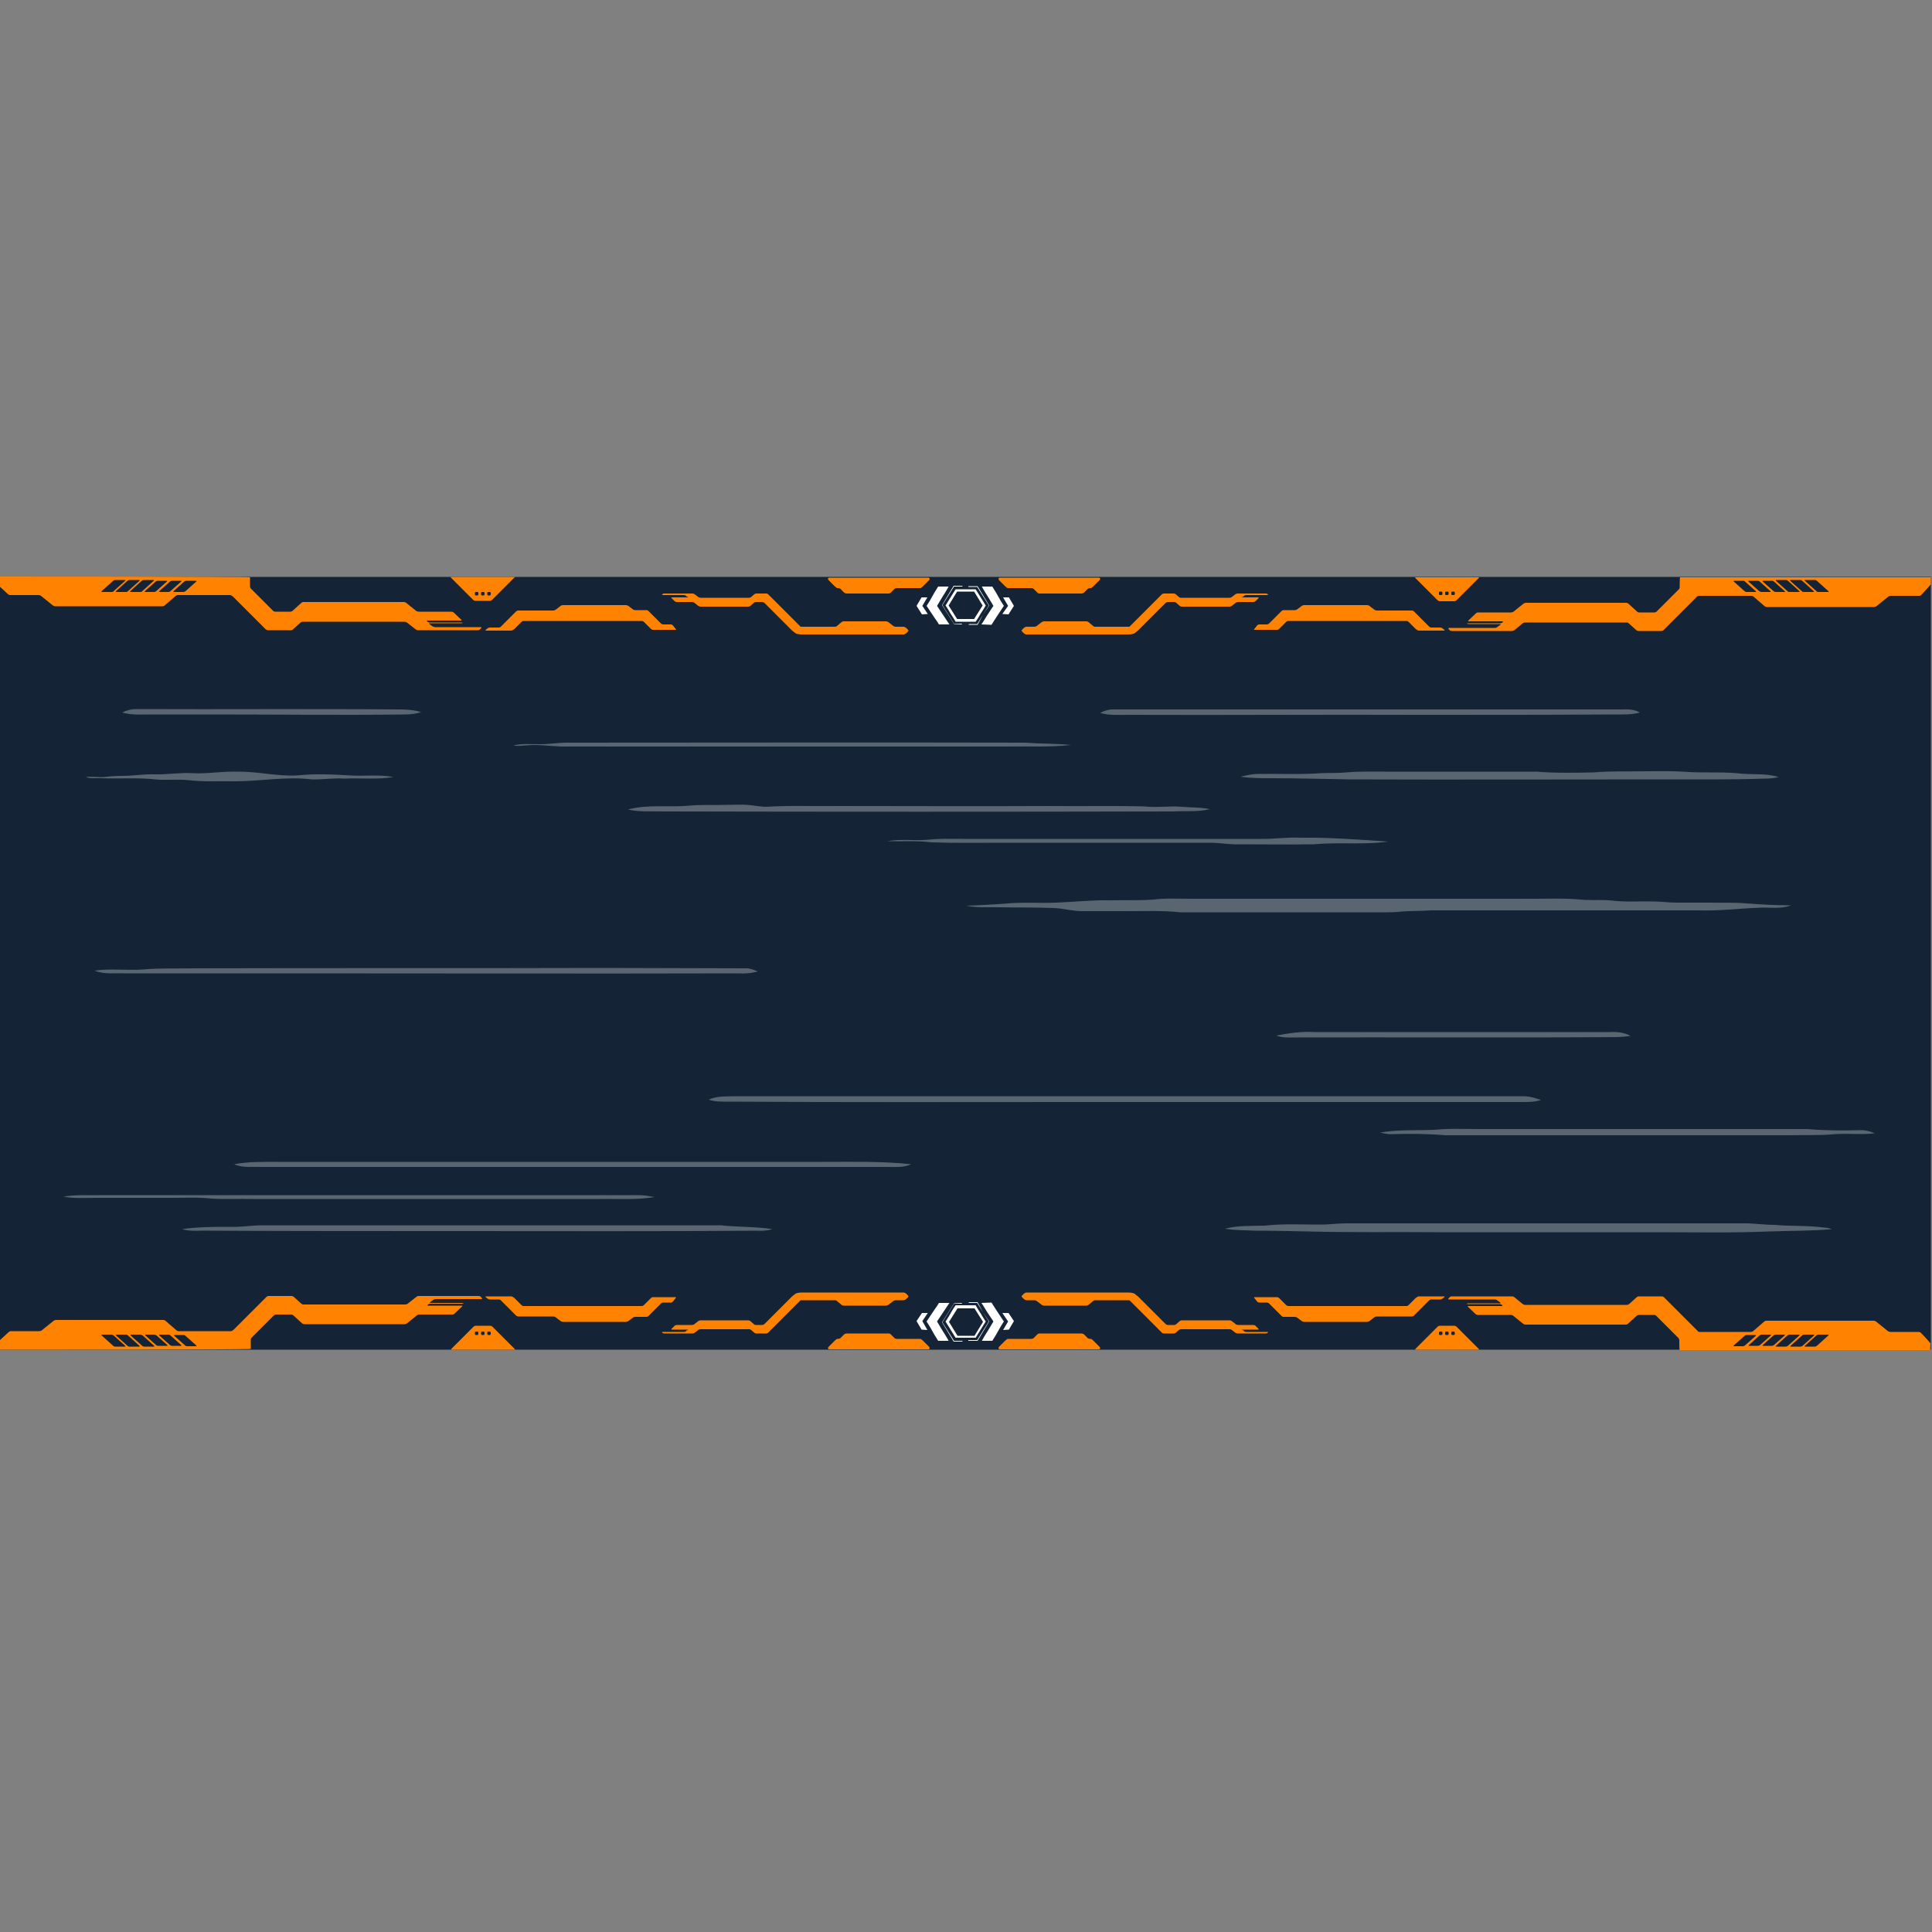 <?xml version="1.0" encoding="utf-8"?>
<!-- Generator: Adobe Illustrator 19.2.0, SVG Export Plug-In . SVG Version: 6.00 Build 0)  -->
<svg version="1.1" id="Layer_1" xmlns="http://www.w3.org/2000/svg" xmlns:xlink="http://www.w3.org/1999/xlink" x="0px" y="0px"
	 viewBox="0 0 500 500" style="enable-background:new 0 0 500 500;" xml:space="preserve">
<rect x="0" y="0" width="500" height="500" fill="#808080" stroke="none"/>
<style type="text/css">
	.st0{fill:#142436;}
	.st1{opacity:0.3;}
	.st2{fill:#FFFFFF;}
	.st3{fill:#FF8300;}
</style>
<rect x="-0.3" y="149.3" class="st0" width="500" height="200"/>
<g class="st1">
	<path class="st2" d="M474.1,318.1c-5.4,0.5-10.9,0.4-16.3,0.6c-9.5,0.4-19,0.2-28.5,0.2c-19.2,0-38.5,0-57.7,0
		c-11-0.1-22,0.1-33-0.2c-4.6-0.1-9.2-0.2-13.7-0.2c-2.6-0.1-5.3-0.1-7.9-0.5c3.4-0.9,6.9-0.7,10.3-0.8c5.2-0.6,10.5-0.2,15.8-0.3
		c1.8-0.1,3.6-0.3,5.5-0.3c30.9,0,61.8,0,92.7,0c3.7,0,7.3,0,11,0c2.4,0.1,4.7,0.4,7,0.4c4.3,0.4,8.6,0.1,12.8,0.7
		C472.9,317.7,473.5,317.9,474.1,318.1z"/>
	<path class="st2" d="M199.9,318.1c-1.3,0.4-2.7,0.5-4.1,0.4c-25.6,0.2-51.3,0.1-76.9,0.1c-21.5,0-43,0-64.6-0.1
		c-2.4-0.1-4.8,0.3-7.2-0.4c4.2-0.6,8.4-0.6,12.7-0.6c2.8,0.1,5.5-0.4,8.2-0.4c39.5,0,79,0,118.5,0
		C191,317.6,195.4,317.4,199.9,318.1z"/>
	<path class="st2" d="M169.4,309.8c-4.7,0.8-9.5,0.4-14.2,0.5c-29.9,0-59.7,0-89.6,0c-3.6-0.1-7.2,0.1-10.8-0.1
		c-3.5-0.4-7-0.2-10.5-0.2c-6.5,0-13.1,0-19.6,0c-2.8,0-5.5,0.2-8.3-0.3c3.3-0.6,6.7-0.3,10-0.4c37,0,74,0,110.9,0
		c9.4,0,18.8,0,28.1,0C166.9,309.3,168.1,309.6,169.4,309.8z"/>
	<path class="st2" d="M235.8,301.3c-1.9,0.9-4,0.7-6,0.7c-54,0-108.1,0-162.1,0c-2.4-0.1-4.9,0.3-7.1-0.7c3.7-0.7,7.5-0.6,11.3-0.6
		c47.1,0,94.1,0,141.2,0C220.6,300.7,228.2,300.5,235.8,301.3z"/>
	<path class="st2" d="M475.2,293.5c-4.3,0.4-8.6,0.2-12.9,0.3c-29.4,0-58.9,0-88.3,0c-4.5-0.4-8.9-0.4-13.4-0.3
		c-1.1,0.1-2.3-0.1-3.4-0.4c4.6-0.8,9.3-0.5,14-0.7c4-0.4,8-0.2,12.1-0.2c28.2,0,56.3,0,84.5,0c4.3,0.4,8.7,0.4,13.1,0.3
		c1.5-0.1,3,0.2,4.3,0.8C481.9,293.7,478.5,293.3,475.2,293.5z"/>
	<path class="st2" d="M398.8,284.7c-2,0.6-4.1,0.5-6.2,0.5c-37.8,0-75.6,0-113.3,0c-30.1,0-60.2,0.1-90.3-0.1
		c-1.9,0-3.8,0.1-5.6-0.5c2.1-1,4.4-0.8,6.6-0.9c68.2,0,136.5,0,204.7,0C396.1,283.8,397.5,284.2,398.8,284.7z"/>
	<path class="st2" d="M422,268.1c-1.4,0.2-2.9,0.3-4.4,0.3c-28,0.2-56.1,0-84.1,0.1c-1.1,0-2.2-0.1-3.2-0.5c3.2-0.6,6.4-1.1,9.7-0.9
		c25.5,0,51.1,0,76.6,0C418.5,267,420.4,267.2,422,268.1z"/>
	<path class="st2" d="M196.1,251.4c-1.7,0.5-3.4,0.6-5.1,0.5c-39,0.1-78.1,0-117.1,0c-14,0-27.9,0-41.9,0c-2.5-0.1-5.1,0.3-7.5-0.7
		c4.2-0.6,8.4,0,12.5-0.3c4.5-0.4,9-0.2,13.5-0.3c35.3-0.1,70.5,0,105.8-0.1c12.3,0,24.5,0.1,36.8,0.1
		C194.1,250.6,195.1,251,196.1,251.4z"/>
	<path class="st2" d="M362.8,235.9c-2.5,0.3-5.1,0.2-7.6,0.2c-16.6,0-33.2,0-49.8,0c-4.7-0.5-9.4-0.3-14.1-0.3c-3.8,0-7.6,0-11.3,0
		c-2.4,0-4.8-0.7-7.2-0.8c-4.7-0.2-9.4-0.1-14.1-0.2c-2.9-0.1-5.8,0.2-8.6-0.4c3.2-0.1,6.5-0.3,9.7-0.5c4.6-0.5,9.2-0.1,13.7-0.3
		c4.6-0.2,9.2-0.7,13.8-0.6c3.8-0.1,7.5,0.1,11.3-0.2c3.2-0.4,6.4-0.2,9.6-0.2c28.3,0,56.6,0,84.8,0c5.7,0.1,11.5-0.3,17.2,0.3
		c2.4,0.1,4.9-0.1,7.3,0.2c3.5,0.4,7,0.1,10.5,0.2c1.9,0,3.9,0.3,5.8,0.3c2.9,0,5.7,0,8.6,0c3.2,0.1,6.4-0.1,9.6,0.2
		c3.8,0.3,7.6,0.5,11.5,0.5c-2.6,1-5.3,0.5-8,0.6c-5.4,0.2-10.8,0.9-16.2,0.7c-23,0-46,0-69,0C367.8,235.8,365.3,235.7,362.8,235.9z
		"/>
	<path class="st2" d="M359.3,217.8c-6.4,0.9-12.9,0.1-19.3,0.7c-6.4,0.1-12.8,0-19.2,0c-2.3,0.1-4.6-0.3-6.9-0.4
		c-18.1,0-36.2,0-54.3,0c-6.2,0-12.3,0.1-18.5-0.1c-3.8-0.5-7.6-0.2-11.4-0.3c3.5-0.7,7.1,0,10.7-0.4c2.8-0.3,5.5-0.2,8.3-0.2
		c25.8,0,51.5,0,77.3,0c3.6,0.1,7.1-0.5,10.6-0.3C344.2,216.7,351.8,217.3,359.3,217.8z"/>
	<path class="st2" d="M313.1,209.4c-3.1,0.8-6.3,0.4-9.4,0.6c-44,0.1-87.9,0.1-131.9,0c-3.1-0.1-6.2,0.2-9.3-0.5
		c5.2-1.4,10.6-0.5,15.9-1c3.2-0.3,6.4-0.1,9.5-0.2c2.4,0,4.8-0.2,7.2,0.2c1.1,0.1,2.1,0.3,3.2,0.3c6.2-0.4,12.3-0.1,18.5-0.2
		c18.3,0,36.7,0.1,55,0c8.1,0.1,16.2-0.1,24.4,0.1c3.2,0.4,6.4-0.2,9.6,0.1C308.2,209,310.6,208.9,313.1,209.4z"/>
	<path class="st2" d="M80.6,201.7c-6.6-0.8-13.2,0.5-19.8,0.5c-4-0.1-8,0.2-12-0.3c-2.9-0.3-5.8,0.1-8.7-0.2
		c-4.6-0.5-9.3-0.1-13.9-0.3c-1.3-0.1-2.8,0.2-4-0.3c1.6-0.2,3.2,0.1,4.7,0c1.6-0.2,3.2-0.3,4.8-0.3c2.8,0,5.5-0.5,8.2-0.4
		c3.3,0.1,6.6-0.5,10-0.3c3.8,0.2,7.5-0.5,11.3-0.4c5.2-0.1,10.3,1.2,15.5,1c4.7-0.5,9.4-0.3,14.1,0c3.7,0.2,7.4-0.3,11,0.4
		c-4.2,0.7-8.5,0.2-12.7,0.4C86.2,201.3,83.4,201.8,80.6,201.7z"/>
	<path class="st2" d="M460.3,201.1c-1.2,0.3-2.3,0.4-3.5,0.4c-8.8,0.3-17.6,0.2-26.5,0.2c-27,0-54,0.1-81.1,0
		c-6.8-0.1-13.5-0.3-20.3-0.3c-2.6,0-5.3,0-7.9-0.4c1.5-0.3,3-0.7,4.5-0.7c5.5-0.1,10.9,0.2,16.4-0.2c2.2-0.1,4.4,0,6.6-0.2
		c3.2-0.3,6.4-0.2,9.6-0.2c13.2,0,26.3,0,39.5,0c4.9,0.4,9.8,0.3,14.8,0.2c4.6-0.4,9.2-0.2,13.7-0.3c3.1,0,6.2-0.1,9.4,0.1
		c4.7,0.4,9.3,0,14,0.4C453.2,200.6,456.9,200,460.3,201.1z"/>
	<path class="st2" d="M277.2,192.8c-5.4,0.6-10.8,0.3-16.2,0.4c-38.6,0-77.2,0-115.8,0c-3-0.1-5.9-0.6-8.9-0.3c-1.1,0-2.3,0.3-3.4,0
		c2.2-0.5,4.5-0.3,6.8-0.3c2.4,0,4.8-0.4,7.2-0.4c39.4,0,78.8-0.1,118.2,0C269.2,192.5,273.2,192.4,277.2,192.8z"/>
	<path class="st2" d="M424.4,184.4c-2.1,0.6-4.3,0.5-6.4,0.5c-16.9,0.1-33.9,0.1-50.8,0.1c-25.1-0.1-50.1,0.1-75.2,0
		c-2.4,0-4.9,0.2-7.3-0.5c1-0.5,2.1-0.9,3.2-0.9c44,0,87.9,0,131.9,0C421.3,183.5,423,183.6,424.4,184.4z"/>
	<path class="st2" d="M109,184.3c-1.3,0.4-2.6,0.6-3.9,0.6c-16.8,0.2-33.7,0-50.5,0c-5.2,0-10.3,0-15.5,0c-2.5,0-5.1,0.2-7.5-0.5
		c1.2-0.6,2.4-0.9,3.8-0.9c22.6,0.1,45.1-0.1,67.7,0.1C105.1,183.6,107.1,183.7,109,184.3z"/>
</g>
<g id="TOP_x5F_ORANGE">
	<g>
		<path class="st3" d="M367.2,335.5h6.5c0.2,0,0.2,0.1,0.1,0.2l-0.5,0.4c-0.1,0.1-0.4,0.2-0.5,0.2h-2.4c-0.2,0-0.4,0.1-0.5,0.2l-4,4
			c-0.1,0.1-0.4,0.2-0.5,0.2h-9.1c-0.2,0-0.4,0.1-0.6,0.2l-1.3,1c-0.1,0.1-0.4,0.2-0.6,0.2h-16.3c-0.2,0-0.4-0.1-0.6-0.2l-1.2-0.9
			c-0.1-0.1-0.4-0.2-0.6-0.2h-2.9c-0.2,0-0.4-0.1-0.5-0.2l-3.3-3.3c-0.1-0.1-0.4-0.2-0.5-0.2h-2c-0.2,0-0.4-0.1-0.5-0.2l-0.8-1
			c-0.1-0.1-0.1-0.2,0.1-0.2l5.8,0c0.2,0,0.4,0.1,0.5,0.2l1.9,1.9c0.1,0.1,0.4,0.2,0.5,0.2h30.6c0.2,0,0.4-0.1,0.5-0.2l1.9-1.9
			C366.8,335.6,367,335.5,367.2,335.5z"/>
	</g>
	<path class="st3" d="M292,334.5c0,0,1.1,0,1.6,0.3c0.4,0.3,0.9,0.7,0.9,0.7c0.1,0.1,0.2,0.2,0.3,0.3l6.9,6.9
		c0.1,0.1,0.4,0.2,0.5,0.2h1.7c0.2,0,0.4-0.1,0.5-0.2l0.9-0.8c0.1-0.1,0.4-0.2,0.5-0.2h12.4c0.2,0,0.4,0.1,0.6,0.2l1,0.8
		c0.1,0.1,0.4,0.2,0.6,0.2h3.9c0.2,0,0.5,0.1,0.6,0.2l0.8,0.8c0.1,0.1,0.1,0.2-0.1,0.2h-4c-0.2,0-0.2,0.1-0.1,0.1
		c0.1,0.1,0.2,0.1,0.4,0.1h3.8c0.2,0,0.3,0,0.3,0c0,0-0.2,0-0.4,0H322c-0.2,0-0.2,0.1-0.1,0.2l0.2,0.1c0.2,0.1,0.3,0.1,0.5,0.1h5.4
		c0.2,0,0.2,0.1,0.1,0.2c-0.1,0.1-0.3,0.2-0.5,0.2h-7.3c-0.2,0-0.4-0.1-0.6-0.2l-0.9-0.7c-0.1-0.1-0.4-0.2-0.6-0.2h-12.6
		c-0.2,0-0.4,0.1-0.5,0.2l-0.8,0.7c-0.1,0.1-0.4,0.2-0.5,0.2h-2.6c-0.2,0-0.4-0.1-0.5-0.2l-8.2-8.2c-0.1-0.1-0.2-0.2-0.2-0.2
		s-0.1,0-0.3,0h-8.6c-0.2,0-0.4,0.1-0.5,0.2l-1.2,1c-0.1,0.1-0.4,0.2-0.5,0.2h-11c-0.2,0-0.4-0.1-0.6-0.2l-1.3-1
		c-0.1-0.1-0.4-0.2-0.6-0.2h-2c-0.2,0-0.5-0.1-0.7-0.3c0,0-0.6-0.5-0.6-0.7c0-0.2,0.6-0.7,0.6-0.7c0.2-0.2,0.5-0.3,0.7-0.3H292z"/>
	<path class="st3" d="M282.9,346.9l1.7,1.7c0.2,0.2,0.2,0.6-0.3,0.6h-25.5c-0.5,0-0.4-0.4-0.3-0.6l1.6-1.6c0.4-0.3,0.5-0.5,0.7-0.5
		h6.1c0.2,0,0.5-0.1,0.6-0.2l1-1c0.1-0.1,0.3-0.2,0.5-0.2h10.9c0.2,0,0.4,0.1,0.6,0.2l1,1c0.1,0.1,0.4,0.2,0.6,0.2h0.3
		C282.5,346.6,282.6,346.6,282.9,346.9z"/>
	<path class="st3" d="M439.1,344.2l-8.5-8.5c-0.1-0.1-0.4-0.2-0.5-0.2h-6c-0.2,0-0.4,0.1-0.5,0.2l-2,1.8c-0.1,0.1-0.4,0.2-0.5,0.2
		h-26.4c-0.2,0-0.4-0.1-0.6-0.2l-2.2-1.8c-0.1-0.1-0.4-0.2-0.6-0.2h-15.5c-0.2,0-0.4,0-0.6,0.2l-0.3,0.3c-0.2,0.2-0.1,0.3,0.1,0.3
		h11.7c0.2,0,0.4,0,0.6,0.1l1,0.7c0.1,0.1,0.1,0.2-0.1,0.2H380c-0.2,0-0.3,0-0.4,0.1c0,0,0.1,0.1,0.2,0.1h8.3c0.2,0,0.4,0.1,0.6,0.2
		l0.1,0.1c0.1,0.1,0.1,0.2-0.1,0.2h-8.7c-0.2,0-0.2,0.1-0.1,0.2l2,1.9c0.1,0.1,0.4,0.2,0.5,0.2h8.6c0.2,0,0.4,0.1,0.6,0.2l2.6,2.1
		c0.1,0.1,0.4,0.2,0.6,0.2h26c0.2,0,0.4-0.1,0.5-0.2l2.3-2.1c0.1-0.1,0.4-0.2,0.5-0.2h4c0.2,0,0.4,0.1,0.5,0.2l5.8,5.8
		c0.1,0.1,0.2,0.4,0.2,0.5c0,0,0,2.5,0.1,2.6h64.9l-0.3,1.4c0.2,0,0.3-3.1,0.3-3.1c0-0.2-2.5-2.8-2.5-2.8c-0.1-0.1-0.4-0.2-0.5-0.2
		h-7.4c-0.2,0-0.4-0.1-0.6-0.2l-3.1-2.5c-0.1-0.1-0.4-0.2-0.6-0.2h-27.8c-0.2,0-0.4,0.1-0.5,0.2l-2.9,2.5c-0.1,0.1-0.4,0.2-0.5,0.2
		c0,0-13.3,0-13.6,0C439.4,344.5,439.1,344.2,439.1,344.2z M470.6,345.4h2.5c0.2,0,0.2,0.1,0.1,0.2l-3,2.7c-0.1,0.1-0.4,0.2-0.5,0.2
		h-2.5c-0.2,0-0.2-0.1-0.1-0.2l3-2.7C470.2,345.5,470.4,345.4,470.6,345.4z M466.9,345.4h2.5c0.2,0,0.2,0.1,0.1,0.2l-3,2.7
		c-0.1,0.1-0.4,0.2-0.5,0.2h-2.5c-0.2,0-0.2-0.1-0.1-0.2l3-2.7C466.5,345.5,466.7,345.4,466.9,345.4z M463.1,345.4h2.5
		c0.2,0,0.2,0.1,0.1,0.2l-3,2.7c-0.1,0.1-0.4,0.2-0.5,0.2h-2.5c-0.2,0-0.2-0.1-0.1-0.2l3-2.7C462.7,345.5,463,345.4,463.1,345.4z
		 M459.5,345.4h2.3c0.2,0,0.2,0.1,0.1,0.2l-2.8,2.5c-0.1,0.1-0.4,0.2-0.5,0.2h-2.3c-0.2,0-0.2-0.1-0.1-0.2l2.8-2.5
		C459.1,345.5,459.4,345.4,459.5,345.4z M455.9,345.4h2.3c0.2,0,0.2,0.1,0.1,0.2l-2.8,2.5c-0.1,0.1-0.4,0.2-0.5,0.2h-2.3
		c-0.2,0-0.2-0.1-0.1-0.2l2.8-2.5C455.5,345.5,455.7,345.4,455.9,345.4z M448.7,348.2l2.8-2.5c0.1-0.1,0.4-0.2,0.5-0.2h2.3
		c0.2,0,0.2,0.1,0.1,0.2l-2.8,2.5c-0.1,0.1-0.4,0.2-0.5,0.2h-2.3C448.6,348.4,448.6,348.3,448.7,348.2z"/>
	<path class="st3" d="M366.4,349.3l16.2,0c0.2,0,0.2-0.1,0.1-0.2l-5.8-5.8c-0.1-0.1-0.4-0.2-0.5-0.2h-3.8c-0.2,0-0.4,0.1-0.5,0.2
		l-5.8,5.8C366.2,349.2,366.2,349.3,366.4,349.3z M375.6,344.9c0-0.2,0.1-0.3,0.3-0.3h0.3c0.2,0,0.3,0.1,0.3,0.3v0.3
		c0,0.2-0.1,0.3-0.3,0.3h-0.3c-0.2,0-0.3-0.1-0.3-0.3V344.9z M374,344.9c0-0.2,0.1-0.3,0.3-0.3h0.3c0.2,0,0.3,0.1,0.3,0.3v0.3
		c0,0.2-0.1,0.3-0.3,0.3h-0.3c-0.2,0-0.3-0.1-0.3-0.3V344.9z M372.4,344.9c0-0.2,0.1-0.3,0.3-0.3h0.3c0.2,0,0.3,0.1,0.3,0.3v0.3
		c0,0.2-0.1,0.3-0.3,0.3h-0.3c-0.2,0-0.3-0.1-0.3-0.3V344.9z"/>
	<g>
		<path class="st3" d="M132.3,335.5h-6.5c-0.2,0-0.2,0.1-0.1,0.2l0.5,0.4c0.1,0.1,0.4,0.2,0.5,0.2h2.4c0.2,0,0.4,0.1,0.5,0.2l4,4
			c0.1,0.1,0.4,0.2,0.5,0.2h9.1c0.2,0,0.4,0.1,0.6,0.2l1.3,1c0.1,0.1,0.4,0.2,0.6,0.2h16.3c0.2,0,0.4-0.1,0.6-0.2l1.2-0.9
			c0.1-0.1,0.4-0.2,0.6-0.2h2.9c0.2,0,0.4-0.1,0.5-0.2l3.3-3.3c0.1-0.1,0.4-0.2,0.5-0.2h2c0.2,0,0.4-0.1,0.5-0.2l0.8-1
			c0.1-0.1,0.1-0.2-0.1-0.2l-5.8,0c-0.2,0-0.4,0.1-0.5,0.2l-1.9,1.9c-0.1,0.1-0.4,0.2-0.5,0.2h-30.6c-0.2,0-0.4-0.1-0.5-0.2
			l-1.9-1.9C132.7,335.6,132.5,335.5,132.3,335.5z"/>
	</g>
	<path class="st3" d="M207.5,334.5c0,0-1.1,0-1.6,0.3c-0.4,0.3-0.9,0.7-0.9,0.7c-0.1,0.1-0.2,0.2-0.3,0.3l-6.9,6.9
		c-0.1,0.1-0.4,0.2-0.5,0.2h-1.7c-0.2,0-0.4-0.1-0.5-0.2l-0.9-0.8c-0.1-0.1-0.4-0.2-0.5-0.2h-12.4c-0.2,0-0.4,0.1-0.6,0.2l-1,0.8
		c-0.1,0.1-0.4,0.2-0.6,0.2h-3.9c-0.2,0-0.5,0.1-0.6,0.2l-0.8,0.8c-0.1,0.1-0.1,0.2,0.1,0.2h4c0.2,0,0.2,0.1,0.1,0.1
		c-0.1,0.1-0.2,0.1-0.4,0.1h-3.8c-0.2,0-0.3,0-0.3,0c0,0,0.2,0,0.4,0h3.6c0.2,0,0.2,0.1,0.1,0.2l-0.2,0.1c-0.2,0.1-0.3,0.1-0.5,0.1
		h-5.4c-0.2,0-0.2,0.1-0.1,0.2c0.1,0.1,0.3,0.2,0.5,0.2h7.3c0.2,0,0.4-0.1,0.6-0.2l0.9-0.7c0.1-0.1,0.4-0.2,0.6-0.2h12.6
		c0.2,0,0.4,0.1,0.5,0.2l0.8,0.7c0.1,0.1,0.4,0.2,0.5,0.2h2.6c0.2,0,0.4-0.1,0.5-0.2l8.2-8.2c0.1-0.1,0.2-0.2,0.2-0.2s0.1,0,0.3,0
		h8.6c0.2,0,0.4,0.1,0.5,0.2l1.2,1c0.1,0.1,0.4,0.2,0.5,0.2h11c0.2,0,0.4-0.1,0.6-0.2l1.3-1c0.1-0.1,0.4-0.2,0.6-0.2h2
		c0.2,0,0.5-0.1,0.7-0.3c0,0,0.6-0.5,0.6-0.7c0-0.2-0.6-0.7-0.6-0.7c-0.2-0.2-0.5-0.3-0.7-0.3H207.5z"/>
	<path class="st3" d="M216.1,346.9l-1.7,1.7c-0.2,0.2-0.2,0.6,0.3,0.6h25.5c0.5,0,0.4-0.4,0.3-0.6l-1.6-1.6
		c-0.4-0.3-0.5-0.5-0.7-0.5h-6.1c-0.2,0-0.5-0.1-0.6-0.2l-1-1c-0.1-0.1-0.3-0.2-0.5-0.2h-10.9c-0.2,0-0.4,0.1-0.6,0.2l-1,1
		c-0.1,0.1-0.4,0.2-0.6,0.2h-0.3C216.5,346.6,216.4,346.6,216.1,346.9z"/>
	<path class="st3" d="M59.8,344.5H46.2c-0.2,0-0.4-0.1-0.5-0.2l-2.9-2.5c-0.1-0.1-0.4-0.2-0.5-0.2H14.5c-0.2,0-0.4,0.1-0.6,0.2
		l-3.1,2.5c-0.1,0.1-0.4,0.2-0.6,0.2H2.8c-0.2,0-0.4,0.1-0.5,0.2l-2.5,2.3c0,0.9,0,1.2,0,2.3c0,0,65.1,0,65.1-0.2v-2.4
		c0-0.2,0.1-0.4,0.2-0.5l5.8-5.8c0.1-0.1,0.4-0.2,0.5-0.2h4c0.2,0,0.4,0.1,0.5,0.2l2.3,2.1c0.1,0.1,0.4,0.2,0.5,0.2h26
		c0.2,0,0.4-0.1,0.6-0.2l2.6-2.1c0.1-0.1,0.4-0.2,0.6-0.2h8.6c0.2,0,0.4-0.1,0.5-0.2l2-1.9c0.1-0.1,0.1-0.2-0.1-0.2h-8.7
		c-0.2,0-0.2-0.1-0.1-0.2l0.1-0.1c0.1-0.1,0.4-0.2,0.6-0.2h8.3c0.2,0,0.3,0,0.2-0.1c0,0-0.2-0.1-0.4-0.1h-8.1
		c-0.2,0-0.2-0.1-0.1-0.2l0.7-0.5c0.2-0.2,0.6-0.3,0.9-0.3h11.7c0.2,0,0.2-0.2,0.1-0.3l-0.3-0.3c-0.2-0.2-0.4-0.2-0.6-0.2h-15.5
		c-0.2,0-0.4,0.1-0.5,0.2l-2.3,1.8c-0.1,0.1-0.4,0.2-0.6,0.2H78.5c-0.2,0-0.4-0.1-0.5-0.2l-2-1.8c-0.1-0.1-0.4-0.2-0.5-0.2h-6
		c-0.2,0-0.4,0.1-0.5,0.2l-8.5,8.5C60.3,344.2,60.1,344.5,59.8,344.5z M29.4,345.6l3,2.7c0.1,0.1,0.1,0.2-0.1,0.2h-2.5
		c-0.2,0-0.4-0.1-0.5-0.2l-3-2.7c-0.1-0.1-0.1-0.2,0.1-0.2h2.5C29,345.4,29.3,345.5,29.4,345.6z M33.1,345.6l3,2.7
		c0.1,0.1,0.1,0.2-0.1,0.2h-2.5c-0.2,0-0.4-0.1-0.5-0.2l-3-2.7c-0.1-0.1-0.1-0.2,0.1-0.2h2.5C32.8,345.4,33,345.5,33.1,345.6z
		 M36.9,345.6l3,2.7c0.1,0.1,0.1,0.2-0.1,0.2h-2.5c-0.2,0-0.4-0.1-0.5-0.2l-3-2.7c-0.1-0.1-0.1-0.2,0.1-0.2h2.5
		C36.5,345.4,36.7,345.5,36.9,345.6z M40.5,345.6l2.8,2.5c0.1,0.1,0.1,0.2-0.1,0.2h-2.3c-0.2,0-0.4-0.1-0.5-0.2l-2.8-2.5
		c-0.1-0.1-0.1-0.2,0.1-0.2h2.3C40.1,345.4,40.3,345.5,40.5,345.6z M44.1,345.6l2.8,2.5c0.1,0.1,0.1,0.2-0.1,0.2h-2.3
		c-0.2,0-0.4-0.1-0.5-0.2l-2.8-2.5c-0.1-0.1-0.1-0.2,0.1-0.2h2.3C43.8,345.4,44,345.5,44.1,345.6z M50.7,348.4h-2.3
		c-0.2,0-0.4-0.1-0.5-0.2l-2.8-2.5c-0.1-0.1-0.1-0.2,0.1-0.2h2.3c0.2,0,0.4,0.1,0.5,0.2l2.8,2.5C50.9,348.3,50.9,348.4,50.7,348.4z"
		/>
	<path class="st3" d="M133.2,349.1l-5.8-5.8c-0.1-0.1-0.4-0.2-0.5-0.2h-3.8c-0.2,0-0.4,0.1-0.5,0.2l-5.8,5.8
		c-0.1,0.1-0.1,0.2,0.1,0.2l16.3,0C133.3,349.3,133.3,349.2,133.2,349.1z M123.8,345.2c0,0.2-0.1,0.3-0.3,0.3h-0.3
		c-0.2,0-0.3-0.1-0.3-0.3v-0.3c0-0.2,0.1-0.3,0.3-0.3h0.3c0.2,0,0.3,0.1,0.3,0.3V345.2z M125.4,345.2c0,0.2-0.1,0.3-0.3,0.3h-0.3
		c-0.2,0-0.3-0.1-0.3-0.3v-0.3c0-0.2,0.1-0.3,0.3-0.3h0.3c0.2,0,0.3,0.1,0.3,0.3V345.2z M127,345.2c0,0.2-0.1,0.3-0.3,0.3h-0.3
		c-0.2,0-0.3-0.1-0.3-0.3v-0.3c0-0.2,0.1-0.3,0.3-0.3h0.3c0.2,0,0.3,0.1,0.3,0.3V345.2z"/>
</g>
<g id="TOP_HEXAGON_KNOCK_OUT">
	<g>
		<path class="st2" d="M248.9,337.2C249,337.2,249,337.2,248.9,337.2c0.1,0.1,0,0.2,0,0.2l-2,0l-1.5,2.4l-1.5,2.4l1.5,2.4l1.5,2.4
			l2.1,0c0,0,0.1,0,0.1,0.1c0,0,0,0.1-0.1,0.1l-2.2,0l-1.5-2.5l-1.5-2.5l1.6-2.5l1.5-2.4L248.9,337.2z"/>
		<path class="st2" d="M254.4,339.6l1.6,2.4l-1.5,2.5L253,347l-2.3,0c0,0,0,0-0.1,0c0,0,0,0,0-0.1c0,0,0-0.1,0.1-0.1l2.2,0l1.5-2.4
			l1.5-2.4l-1.5-2.4l-1.5-2.4l-2.1,0c0,0-0.1,0-0.1-0.1c0,0,0-0.1,0.1-0.1l2.2,0L254.4,339.6z"/>
		<path class="st2" d="M244.7,342c0,0,0.6,1,1.3,2.1c0.6,1,1.3,2.1,1.3,2.1s1.3,0,2.6,0c1.3,0,2.6,0,2.6,0s0.6-1,1.3-2.1
			c0.6-1,1.3-2.1,1.3-2.1s-0.7-1-1.3-2.1c-0.7-1-1.3-2.1-1.3-2.1s-1.3,0-2.6,0c-1.3,0-2.6,0-2.6,0s-0.7,1-1.3,2.1
			C245.4,341,244.7,342,244.7,342z M254.4,342.1l-2.2,3.6c0,0-1.1,0-2.2,0c-1.1,0-2.2,0-2.2,0l-2.2-3.6l2.2-3.5c0,0,1.1,0,2.2,0
			c1.1,0,2.2,0,2.2,0L254.4,342.1z"/>
	</g>
	<g>
		<polygon class="st2" points="259.4,339.8 260.9,342 259.6,344.2 259.6,344.2 261.1,344.1 262.4,341.9 261,339.8 259.4,339.8 		"/>
	</g>
	<g>
		<polygon class="st2" points="240,344.2 238.7,341.9 240.1,339.8 240.1,339.8 238.6,339.8 237.2,341.9 238.5,344.1 240,344.2 		"/>
	</g>
	<g>
		<path class="st2" d="M245.7,337.2c0,0-0.8,1.2-1.6,2.4c-0.8,1.2-1.6,2.4-1.6,2.4s0.7,1.2,1.5,2.5c0.8,1.2,1.5,2.5,1.5,2.5l0,0
			l-2.7,0c0,0-0.2-0.3-0.5-0.8c-0.3-0.5-0.7-1.1-1-1.7c-0.7-1.3-1.5-2.5-1.5-2.5s0.8-1.2,1.6-2.4c0.4-0.6,0.8-1.2,1.1-1.6
			c0.3-0.5,0.5-0.8,0.5-0.8L245.7,337.2L245.7,337.2z"/>
	</g>
	<g>
		<path class="st2" d="M254,337.2c0,0,0.8,1.2,1.5,2.4c0.8,1.2,1.6,2.4,1.6,2.4s-0.7,1.2-1.5,2.5c-0.8,1.2-1.5,2.5-1.5,2.5l0,0
			l2.7,0c0,0,0.2-0.3,0.5-0.8c0.3-0.5,0.7-1.1,1-1.7c0.7-1.3,1.5-2.5,1.5-2.5s-0.8-1.2-1.6-2.4c-0.4-0.6-0.8-1.2-1.1-1.7
			c-0.3-0.5-0.5-0.8-0.5-0.8L254,337.2L254,337.2z"/>
	</g>
</g>
<g id="TOP_x5F_ORANGE_1_">
	<g>
		<path class="st3" d="M367.2,163.2h6.5c0.2,0,0.2-0.1,0.1-0.2l-0.5-0.4c-0.1-0.1-0.4-0.2-0.5-0.2h-2.4c-0.2,0-0.4-0.1-0.5-0.2l-4-4
			c-0.1-0.1-0.4-0.2-0.5-0.2h-9.1c-0.2,0-0.4-0.1-0.6-0.2l-1.3-1c-0.1-0.1-0.4-0.2-0.6-0.2h-16.3c-0.2,0-0.4,0.1-0.6,0.2l-1.2,0.9
			c-0.1,0.1-0.4,0.2-0.6,0.2h-2.9c-0.2,0-0.4,0.1-0.5,0.2l-3.3,3.3c-0.1,0.1-0.4,0.2-0.5,0.2h-2c-0.2,0-0.4,0.1-0.5,0.2l-0.8,1
			c-0.1,0.1-0.1,0.2,0.1,0.2l5.8,0c0.2,0,0.4-0.1,0.5-0.2l1.9-1.9c0.1-0.1,0.4-0.2,0.5-0.2h30.6c0.2,0,0.4,0.1,0.5,0.2l1.9,1.9
			C366.8,163.1,367,163.2,367.2,163.2z"/>
	</g>
	<path class="st3" d="M292,164.2c0,0,1.1,0,1.6-0.3c0.4-0.3,0.9-0.7,0.9-0.7c0.1-0.1,0.2-0.2,0.3-0.3l6.9-6.9
		c0.1-0.1,0.4-0.2,0.5-0.2h1.7c0.2,0,0.4,0.1,0.5,0.2l0.9,0.8c0.1,0.1,0.4,0.2,0.5,0.2h12.4c0.2,0,0.4-0.1,0.6-0.2l1-0.8
		c0.1-0.1,0.4-0.2,0.6-0.2h3.9c0.2,0,0.5-0.1,0.6-0.2l0.8-0.8c0.1-0.1,0.1-0.2-0.1-0.2h-4c-0.2,0-0.2-0.1-0.1-0.1
		c0.1-0.1,0.2-0.1,0.4-0.1h3.8c0.2,0,0.3,0,0.3,0c0,0-0.2,0-0.4,0H322c-0.2,0-0.2-0.1-0.1-0.2l0.2-0.1c0.2-0.1,0.3-0.1,0.5-0.1h5.4
		c0.2,0,0.2-0.1,0.1-0.2c-0.1-0.1-0.3-0.2-0.5-0.2h-7.3c-0.2,0-0.4,0.1-0.6,0.2l-0.9,0.7c-0.1,0.1-0.4,0.2-0.6,0.2h-12.6
		c-0.2,0-0.4-0.1-0.5-0.2l-0.8-0.7c-0.1-0.1-0.4-0.2-0.5-0.2h-2.6c-0.2,0-0.4,0.1-0.5,0.2l-8.2,8.2c-0.1,0.1-0.2,0.2-0.2,0.2
		c0,0-0.1,0-0.3,0h-8.6c-0.2,0-0.4-0.1-0.5-0.2l-1.2-1c-0.1-0.1-0.4-0.2-0.5-0.2h-11c-0.2,0-0.4,0.1-0.6,0.2l-1.3,1
		c-0.1,0.1-0.4,0.2-0.6,0.2h-2c-0.2,0-0.5,0.1-0.7,0.3c0,0-0.6,0.5-0.6,0.7c0,0.2,0.6,0.7,0.6,0.7c0.2,0.2,0.5,0.3,0.7,0.3H292z"/>
	<path class="st3" d="M282.9,151.8l1.7-1.7c0.2-0.2,0.2-0.6-0.3-0.6h-25.5c-0.5,0-0.4,0.4-0.3,0.6l1.6,1.6c0.4,0.3,0.5,0.5,0.7,0.5
		h6.1c0.2,0,0.5,0.1,0.6,0.2l1,1c0.1,0.1,0.3,0.2,0.5,0.2h10.9c0.2,0,0.4-0.1,0.6-0.2l1-1c0.1-0.1,0.4-0.2,0.6-0.2h0.3
		C282.5,152.1,282.6,152,282.9,151.8z"/>
	<path class="st3" d="M439.7,154.2c0.3,0,13.6,0,13.6,0c0.2,0,0.4,0.1,0.5,0.2l2.9,2.5c0.1,0.1,0.4,0.2,0.5,0.2H485
		c0.2,0,0.4-0.1,0.6-0.2l3.1-2.5c0.1-0.1,0.4-0.2,0.6-0.2h7.4c0.2,0,0.4-0.1,0.5-0.2c0,0,2.5-2.7,2.5-2.8l0-1.8h-64.9
		c-0.1,0.1-0.1,2.6-0.1,2.6c0,0.2-0.1,0.4-0.2,0.5l-5.8,5.8c-0.1,0.1-0.4,0.2-0.5,0.2h-4c-0.2,0-0.4-0.1-0.5-0.2l-2.3-2.1
		c-0.1-0.1-0.4-0.2-0.5-0.2h-26c-0.2,0-0.4,0.1-0.6,0.2l-2.6,2.1c-0.1,0.1-0.4,0.2-0.6,0.2h-8.6c-0.2,0-0.4,0.1-0.5,0.2l-2,1.9
		c-0.1,0.1-0.1,0.2,0.1,0.2h8.7c0.2,0,0.2,0.1,0.1,0.2l-0.1,0.1c-0.1,0.1-0.4,0.2-0.6,0.2h-8.3c-0.2,0-0.3,0-0.2,0.1
		c0,0,0.2,0.1,0.4,0.1h8.1c0.2,0,0.2,0.1,0.1,0.2l-1,0.7c-0.1,0.1-0.4,0.1-0.6,0.1H375c-0.2,0-0.2,0.2-0.1,0.3l0.3,0.3
		c0.2,0.2,0.4,0.2,0.6,0.2h15.5c0.2,0,0.4-0.1,0.6-0.2l2.2-1.8c0.1-0.1,0.4-0.2,0.6-0.2H421c0.2,0,0.4,0.1,0.5,0.2l2,1.8
		c0.1,0.1,0.4,0.2,0.5,0.2h6c0.2,0,0.4-0.1,0.5-0.2l8.5-8.5C439.1,154.4,439.4,154.2,439.7,154.2z M470.1,153l-3-2.7
		c-0.1-0.1-0.1-0.2,0.1-0.2h2.5c0.2,0,0.4,0.1,0.5,0.2l3,2.7c0.1,0.1,0.1,0.2-0.1,0.2h-2.5C470.4,153.2,470.2,153.2,470.1,153z
		 M466.3,153l-3-2.7c-0.1-0.1-0.1-0.2,0.1-0.2h2.5c0.2,0,0.4,0.1,0.5,0.2l3,2.7c0.1,0.1,0.1,0.2-0.1,0.2h-2.5
		C466.7,153.2,466.5,153.2,466.3,153z M462.6,153l-3-2.7c-0.1-0.1-0.1-0.2,0.1-0.2h2.5c0.2,0,0.4,0.1,0.5,0.2l3,2.7
		c0.1,0.1,0.1,0.2-0.1,0.2h-2.5C463,153.2,462.7,153.2,462.6,153z M459,153l-2.8-2.5c-0.1-0.1-0.1-0.2,0.1-0.2h2.3
		c0.2,0,0.4,0.1,0.5,0.2l2.8,2.5c0.1,0.1,0.1,0.2-0.1,0.2h-2.3C459.4,153.2,459.1,153.1,459,153z M455.3,153l-2.8-2.5
		c-0.1-0.1-0.1-0.2,0.1-0.2h2.3c0.2,0,0.4,0.1,0.5,0.2l2.8,2.5c0.1,0.1,0.1,0.2-0.1,0.2h-2.3C455.7,153.2,455.5,153.1,455.3,153z
		 M448.8,150.3h2.3c0.2,0,0.4,0.1,0.5,0.2l2.8,2.5c0.1,0.1,0.1,0.2-0.1,0.2h-2.3c-0.2,0-0.4-0.1-0.5-0.2l-2.8-2.5
		C448.6,150.4,448.6,150.3,448.8,150.3z"/>
	<path class="st3" d="M366.3,149.6l5.8,5.8c0.1,0.1,0.4,0.2,0.5,0.2h3.8c0.2,0,0.4-0.1,0.5-0.2l5.8-5.8c0.1-0.1,0.1-0.2-0.1-0.2
		l-16.2,0C366.2,149.3,366.2,149.4,366.3,149.6z M375.6,153.4c0-0.2,0.1-0.3,0.3-0.3h0.3c0.2,0,0.3,0.1,0.3,0.3v0.3
		c0,0.2-0.1,0.3-0.3,0.3h-0.3c-0.2,0-0.3-0.1-0.3-0.3V153.4z M374,153.4c0-0.2,0.1-0.3,0.3-0.3h0.3c0.2,0,0.3,0.1,0.3,0.3v0.3
		c0,0.2-0.1,0.3-0.3,0.3h-0.3c-0.2,0-0.3-0.1-0.3-0.3V153.4z M372.4,153.4c0-0.2,0.1-0.3,0.3-0.3h0.3c0.2,0,0.3,0.1,0.3,0.3v0.3
		c0,0.2-0.1,0.3-0.3,0.3h-0.3c-0.2,0-0.3-0.1-0.3-0.3V153.4z"/>
	<g>
		<path class="st3" d="M132.3,163.2h-6.5c-0.2,0-0.2-0.1-0.1-0.2l0.5-0.4c0.1-0.1,0.4-0.2,0.5-0.2h2.4c0.2,0,0.4-0.1,0.5-0.2l4-4
			c0.1-0.1,0.4-0.2,0.5-0.2h9.1c0.2,0,0.4-0.1,0.6-0.2l1.3-1c0.1-0.1,0.4-0.2,0.6-0.2h16.3c0.2,0,0.4,0.1,0.6,0.2l1.2,0.9
			c0.1,0.1,0.4,0.2,0.6,0.2h2.9c0.2,0,0.4,0.1,0.5,0.2l3.3,3.3c0.1,0.1,0.4,0.2,0.5,0.2h2c0.2,0,0.4,0.1,0.5,0.2l0.8,1
			c0.1,0.1,0.1,0.2-0.1,0.2l-5.8,0c-0.2,0-0.4-0.1-0.5-0.2l-1.9-1.9c-0.1-0.1-0.4-0.2-0.5-0.2h-30.6c-0.2,0-0.4,0.1-0.5,0.2
			l-1.9,1.9C132.7,163.1,132.5,163.2,132.3,163.2z"/>
	</g>
	<path class="st3" d="M207.5,164.2c0,0-1.1,0-1.6-0.3c-0.4-0.3-0.9-0.7-0.9-0.7c-0.1-0.1-0.2-0.2-0.3-0.3l-6.9-6.9
		c-0.1-0.1-0.4-0.2-0.5-0.2h-1.7c-0.2,0-0.4,0.1-0.5,0.2l-0.9,0.8c-0.1,0.1-0.4,0.2-0.5,0.2h-12.4c-0.2,0-0.4-0.1-0.6-0.2l-1-0.8
		c-0.1-0.1-0.4-0.2-0.6-0.2h-3.9c-0.2,0-0.5-0.1-0.6-0.2l-0.8-0.8c-0.1-0.1-0.1-0.2,0.1-0.2h4c0.2,0,0.2-0.1,0.1-0.1
		c-0.1-0.1-0.2-0.1-0.4-0.1h-3.8c-0.2,0-0.3,0-0.3,0c0,0,0.2,0,0.4,0h3.6c0.2,0,0.2-0.1,0.1-0.2l-0.2-0.1c-0.2-0.1-0.3-0.1-0.5-0.1
		h-5.4c-0.2,0-0.2-0.1-0.1-0.2c0.1-0.1,0.3-0.2,0.5-0.2h7.3c0.2,0,0.4,0.1,0.6,0.2l0.9,0.7c0.1,0.1,0.4,0.2,0.6,0.2h12.6
		c0.2,0,0.4-0.1,0.5-0.2l0.8-0.7c0.1-0.1,0.4-0.2,0.5-0.2h2.6c0.2,0,0.4,0.1,0.5,0.2l8.2,8.2c0.1,0.1,0.2,0.2,0.2,0.2
		c0,0,0.1,0,0.3,0h8.6c0.2,0,0.4-0.1,0.5-0.2l1.2-1c0.1-0.1,0.4-0.2,0.5-0.2h11c0.2,0,0.4,0.1,0.6,0.2l1.3,1
		c0.1,0.1,0.4,0.2,0.6,0.2h2c0.2,0,0.5,0.1,0.7,0.3c0,0,0.6,0.5,0.6,0.7c0,0.2-0.6,0.7-0.6,0.7c-0.2,0.2-0.5,0.3-0.7,0.3H207.5z"/>
	<path class="st3" d="M216.1,151.8l-1.7-1.7c-0.2-0.2-0.2-0.6,0.3-0.6h25.5c0.5,0,0.4,0.4,0.3,0.6l-1.6,1.6
		c-0.4,0.3-0.5,0.5-0.7,0.5h-6.1c-0.2,0-0.5,0.1-0.6,0.2l-1,1c-0.1,0.1-0.3,0.2-0.5,0.2h-10.9c-0.2,0-0.4-0.1-0.6-0.2l-1-1
		c-0.1-0.1-0.4-0.2-0.6-0.2h-0.3C216.5,152.1,216.4,152,216.1,151.8z"/>
	<path class="st3" d="M60.3,154.4l8.5,8.5c0.1,0.1,0.4,0.2,0.5,0.2h6c0.2,0,0.4-0.1,0.5-0.2l2-1.8c0.1-0.1,0.4-0.2,0.5-0.2h26.4
		c0.2,0,0.4,0.1,0.6,0.2l2.3,1.8c0.1,0.1,0.4,0.2,0.5,0.2h15.5c0.2,0,0.4,0,0.6-0.2l0.3-0.3c0.2-0.2,0.1-0.3-0.1-0.3h-11.7
		c-0.3,0-0.6-0.1-0.9-0.3l-0.7-0.5c-0.1-0.1-0.1-0.2,0.1-0.2h8.1c0.2,0,0.3,0,0.4-0.1c0,0-0.1-0.1-0.2-0.1h-8.3
		c-0.2,0-0.4-0.1-0.6-0.2l-0.1-0.1c-0.1-0.1-0.1-0.2,0.1-0.2h8.7c0.2,0,0.2-0.1,0.1-0.2l-2-1.9c-0.1-0.1-0.4-0.2-0.5-0.2h-8.6
		c-0.2,0-0.4-0.1-0.6-0.2l-2.6-2.1c-0.1-0.1-0.4-0.2-0.6-0.2h-26c-0.2,0-0.4,0.1-0.5,0.2l-2.3,2.1c-0.1,0.1-0.4,0.2-0.5,0.2h-4
		c-0.2,0-0.4-0.1-0.5-0.2l-5.8-5.8c-0.1-0.1-0.2-0.4-0.2-0.5v-2.4c0-0.2-65.1-0.2-65.1-0.2c0.1,1,0,1.4,0,2.3l2.5,2.3
		c0.1,0.1,0.4,0.2,0.5,0.2h7.4c0.2,0,0.4,0.1,0.6,0.2l3.1,2.5c0.1,0.1,0.4,0.2,0.6,0.2h27.8c0.2,0,0.4-0.1,0.5-0.2l2.9-2.5
		c0.1-0.1,0.4-0.2,0.5-0.2h13.6C60.1,154.2,60.3,154.4,60.3,154.4z M28.9,153.2h-2.5c-0.2,0-0.2-0.1-0.1-0.2l3-2.7
		c0.1-0.1,0.4-0.2,0.5-0.2h2.5c0.2,0,0.2,0.1,0.1,0.2l-3,2.7C29.3,153.2,29,153.2,28.9,153.2z M32.6,153.2h-2.5
		c-0.2,0-0.2-0.1-0.1-0.2l3-2.7c0.1-0.1,0.4-0.2,0.5-0.2h2.5c0.2,0,0.2,0.1,0.1,0.2l-3,2.7C33,153.2,32.8,153.2,32.6,153.2z
		 M36.3,153.2h-2.5c-0.2,0-0.2-0.1-0.1-0.2l3-2.7c0.1-0.1,0.4-0.2,0.5-0.2h2.5c0.2,0,0.2,0.1,0.1,0.2l-3,2.7
		C36.7,153.2,36.5,153.2,36.3,153.2z M39.9,153.2h-2.3c-0.2,0-0.2-0.1-0.1-0.2l2.8-2.5c0.1-0.1,0.4-0.2,0.5-0.2h2.3
		c0.2,0,0.2,0.1,0.1,0.2l-2.8,2.5C40.3,153.1,40.1,153.2,39.9,153.2z M43.6,153.2h-2.3c-0.2,0-0.2-0.1-0.1-0.2l2.8-2.5
		c0.1-0.1,0.4-0.2,0.5-0.2h2.3c0.2,0,0.2,0.1,0.1,0.2l-2.8,2.5C44,153.1,43.8,153.2,43.6,153.2z M50.8,150.5l-2.8,2.5
		c-0.1,0.1-0.4,0.2-0.5,0.2H45c-0.2,0-0.2-0.1-0.1-0.2l2.8-2.5c0.1-0.1,0.4-0.2,0.5-0.2h2.3C50.9,150.3,50.9,150.4,50.8,150.5z"/>
	<path class="st3" d="M133.1,149.3l-16.3,0c-0.2,0-0.2,0.1-0.1,0.2l5.8,5.8c0.1,0.1,0.4,0.2,0.5,0.2h3.8c0.2,0,0.4-0.1,0.5-0.2
		l5.8-5.8C133.3,149.4,133.3,149.3,133.1,149.3z M123.8,153.8c0,0.2-0.1,0.3-0.3,0.3h-0.3c-0.2,0-0.3-0.1-0.3-0.3v-0.3
		c0-0.2,0.1-0.3,0.3-0.3h0.3c0.2,0,0.3,0.1,0.3,0.3V153.8z M125.4,153.8c0,0.2-0.1,0.3-0.3,0.3h-0.3c-0.2,0-0.3-0.1-0.3-0.3v-0.3
		c0-0.2,0.1-0.3,0.3-0.3h0.3c0.2,0,0.3,0.1,0.3,0.3V153.8z M127,153.8c0,0.2-0.1,0.3-0.3,0.3h-0.3c-0.2,0-0.3-0.1-0.3-0.3v-0.3
		c0-0.2,0.1-0.3,0.3-0.3h0.3c0.2,0,0.3,0.1,0.3,0.3V153.8z"/>
</g>
<g id="TOP_HEXAGON_KNOCK_OUT_1_">
	<g>
		<path class="st2" d="M248.9,161.6C249,161.6,249,161.5,248.9,161.6c0.1-0.1,0-0.2,0-0.2l-2,0l-1.5-2.4l-1.5-2.4l1.5-2.4l1.5-2.4
			l2.1,0c0,0,0.1,0,0.1-0.1c0,0,0-0.1-0.1-0.1l-2.2,0l-1.5,2.5l-1.5,2.5l1.6,2.5l1.5,2.4L248.9,161.6z"/>
		<path class="st2" d="M254.4,159.1l1.6-2.4l-1.5-2.5l-1.5-2.5l-2.3,0c0,0,0,0-0.1,0c0,0,0,0,0,0.1c0,0,0,0.1,0.1,0.1l2.2,0l1.5,2.4
			l1.5,2.4l-1.5,2.4l-1.5,2.4l-2.1,0c0,0-0.1,0-0.1,0.1c0,0,0,0.1,0.1,0.1l2.2,0L254.4,159.1z"/>
		<path class="st2" d="M246,158.8c0.7,1,1.3,2.1,1.3,2.1s1.3,0,2.6,0c1.3,0,2.6,0,2.6,0s0.7-1,1.3-2.1c0.7-1,1.3-2.1,1.3-2.1
			s-0.6-1-1.3-2.1c-0.6-1-1.3-2.1-1.3-2.1s-1.3,0-2.6,0c-1.3,0-2.6,0-2.6,0s-0.6,1-1.3,2.1c-0.6,1-1.3,2.1-1.3,2.1
			S245.4,157.7,246,158.8z M252.1,160.2c0,0-1.1,0-2.2,0c-1.1,0-2.2,0-2.2,0l-2.2-3.5l2.2-3.6c0,0,1.1,0,2.2,0c1.1,0,2.2,0,2.2,0
			l2.2,3.6L252.1,160.2z"/>
	</g>
	<g>
		<polygon class="st2" points="259.4,158.9 260.9,156.8 259.6,154.6 259.6,154.6 261.1,154.6 262.4,156.8 261,159 259.4,158.9 		"/>
	</g>
	<g>
		<polygon class="st2" points="240,154.6 238.7,156.8 240.1,158.9 240.1,158.9 238.6,159 237.2,156.8 238.5,154.6 240,154.6 		"/>
	</g>
	<g>
		<path class="st2" d="M245.7,161.6c0,0-0.8-1.2-1.6-2.4c-0.8-1.2-1.6-2.4-1.6-2.4s0.7-1.2,1.5-2.5c0.8-1.2,1.5-2.5,1.5-2.5l0,0
			l-2.7,0c0,0-0.2,0.3-0.5,0.8c-0.3,0.5-0.7,1.1-1,1.7c-0.7,1.3-1.5,2.5-1.5,2.5s0.8,1.2,1.6,2.4c0.4,0.6,0.8,1.2,1.1,1.6
			c0.3,0.5,0.5,0.8,0.5,0.8L245.7,161.6L245.7,161.6z"/>
	</g>
	<g>
		<path class="st2" d="M254,161.6c0,0,0.8-1.2,1.5-2.4c0.8-1.2,1.6-2.4,1.6-2.4s-0.7-1.2-1.5-2.5c-0.8-1.2-1.5-2.5-1.5-2.5l0,0
			l2.7,0c0,0,0.2,0.3,0.5,0.8c0.3,0.5,0.7,1.1,1,1.7c0.7,1.3,1.5,2.5,1.5,2.5s-0.8,1.2-1.6,2.4c-0.4,0.6-0.8,1.2-1.1,1.7
			c-0.3,0.5-0.5,0.8-0.5,0.8L254,161.6L254,161.6z"/>
	</g>
</g>
</svg>
